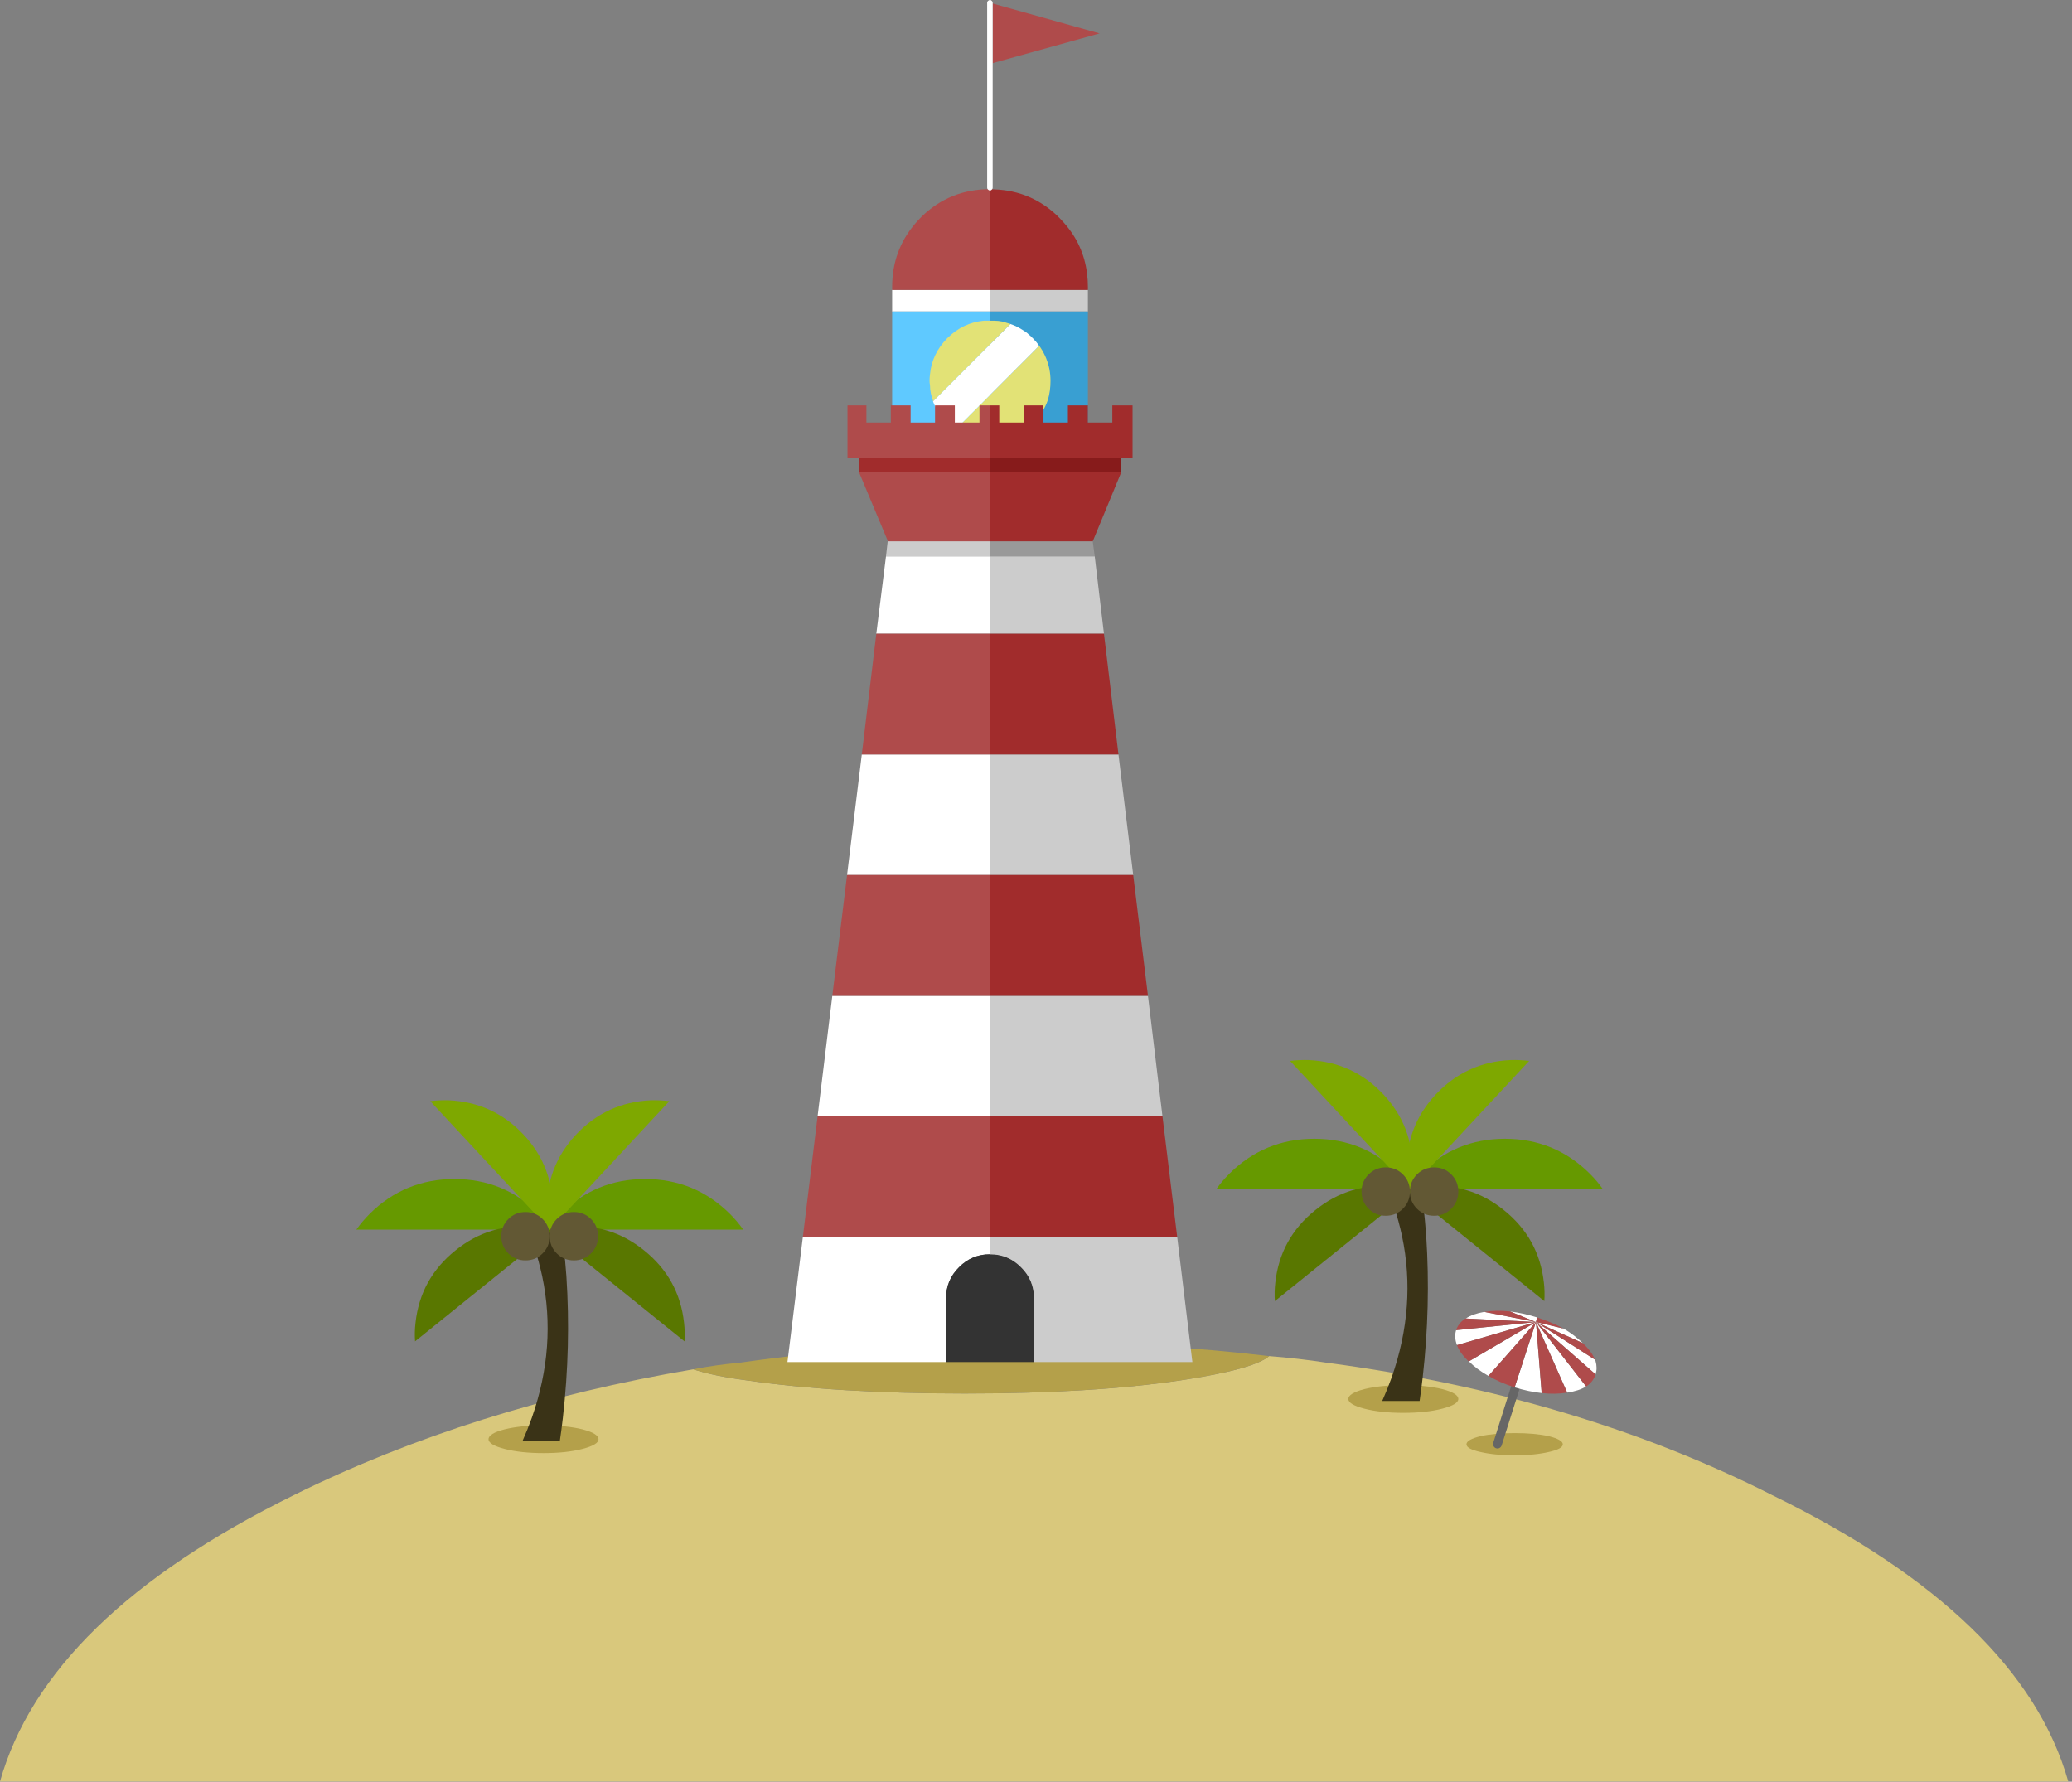 
<svg xmlns="http://www.w3.org/2000/svg" version="1.1" xmlns:xlink="http://www.w3.org/1999/xlink" preserveAspectRatio="none" x="0px" y="0px" width="471px" height="405px" viewBox="0 0 471 405">
<rect x="0" y="0" width="471" height="405" fill="#808080" stroke="none"/>
<defs>
<g id="Layer0_0_MEMBER_0_FILL">
<path fill="#D9C87C" stroke="none" d="
M 487.55 218
Q 476.985 180.637 420.25 152.9 375.65 130.3 318.95 122.8 312.45 121.8 305.9 121.3 302.4 124.3 285.85 126.8 265.8 129.8 236.7 129.8 207.6 129.8 187.05 126.8 179.5 125.8 175 124.3 124.85 132.8 84.2 152.9 27.913 180.637 17.4 218
L 487.55 218 Z"/>

<path fill="#B4A04A" stroke="none" d="
M 175 124.3
Q 179.5 125.8 187.05 126.8 207.6 129.8 236.7 129.8 265.8 129.8 285.85 126.8 302.4 124.3 305.9 121.3 280.35 118.25 252.75 118.25 217.15 118.25 185.55 122.8 180 123.3 175 124.3 Z"/>
</g>

<g id="Layer0_0_MEMBER_0_MEMBER_0_FILL">
<path fill="#FFFFFF" stroke="none" d="
M 2836.35 407.5
L 2836.35 403.6 2793.8 403.6 2790.3 432 2826.35 432 2826.35 417.85
Q 2826.35 417.7 2826.35 417.5 2826.35 413.35 2829.3 410.45 2832.2 407.5 2836.35 407.5
M 2807.2 293.9
L 2803.85 321.3 2836.35 321.3 2836.35 293.9 2807.2 293.9
M 2800.5 348.75
L 2797.15 376.15 2836.35 376.15 2836.35 348.75 2800.5 348.75
M 2836.35 266.45
L 2836.35 248.85 2812.7 248.85 2810.5 266.45 2836.35 266.45
M 2814.1 188.3
L 2814.1 193.2 2836.35 193.2 2836.35 188.3 2814.1 188.3 Z"/>

<path fill="#333333" stroke="none" d="
M 2843.4 410.45
Q 2840.5 407.5 2836.35 407.5 2832.2 407.5 2829.3 410.45 2826.35 413.35 2826.35 417.5 2826.35 417.7 2826.35 417.85
L 2826.35 432 2846.35 432 2846.35 417.85
Q 2846.35 417.7 2846.35 417.5 2846.35 413.35 2843.4 410.45 Z"/>

<path fill="#CCCCCC" stroke="none" d="
M 2882.35 432
L 2878.9 403.6 2836.35 403.6 2836.35 407.5
Q 2840.5 407.5 2843.4 410.45 2846.35 413.35 2846.35 417.5 2846.35 417.7 2846.35 417.85
L 2846.35 432 2882.35 432
M 2836.35 348.75
L 2836.35 376.15 2875.55 376.15 2872.25 348.75 2836.35 348.75
M 2836.35 248.85
L 2836.35 243.6 2813.3 243.6 2812.7 248.85 2836.35 248.85
M 2865.55 293.9
L 2836.35 293.9 2836.35 321.3 2868.9 321.3 2865.55 293.9
M 2836.35 248.85
L 2836.35 266.45 2862.25 266.45 2860.15 248.85 2836.35 248.85
M 2836.35 188.3
L 2836.35 193.2 2858.6 193.2 2858.6 188.3 2836.35 188.3 Z"/>

<path fill="#AF4B4B" stroke="none" d="
M 2836.35 376.15
L 2797.15 376.15 2793.8 403.6 2836.35 403.6 2836.35 376.15
M 2803.85 321.3
L 2800.5 348.75 2836.35 348.75 2836.35 321.3 2803.85 321.3
M 2836.35 293.9
L 2836.35 266.45 2810.5 266.45 2807.2 293.9 2836.35 293.9
M 2814.1 188.2
L 2814.1 188.3 2836.35 188.3 2836.35 165.4
Q 2827.25 165.4 2820.85 171.6 2820.7 171.75 2820.6 171.85 2819.95 172.5 2819.4 173.15 2814.1 179.3 2814.1 187.6 2814.1 187.85 2814.1 188.2 Z"/>

<path fill="#A12C2C" stroke="none" d="
M 2875.55 376.15
L 2836.35 376.15 2836.35 403.6 2878.9 403.6 2875.55 376.15
M 2868.9 321.3
L 2836.35 321.3 2836.35 348.75 2872.25 348.75 2868.9 321.3
M 2862.25 266.45
L 2836.35 266.45 2836.35 293.9 2865.55 293.9 2862.25 266.45
M 2837.35 165.45
Q 2836.85 165.4 2836.35 165.4
L 2836.35 188.3 2858.6 188.3 2858.6 188.2
Q 2858.6 187.85 2858.6 187.6 2858.6 186 2858.4 184.55 2857.6 178.1 2853.25 173.15 2852.65 172.5 2852.05 171.85 2851.9 171.75 2851.8 171.6 2845.75 165.75 2837.35 165.45 Z"/>

<path fill="#999999" stroke="none" d="
M 2859.45 243.6
L 2836.35 243.6 2836.35 248.85 2860.15 248.85 2859.45 243.6 Z"/>

<path fill="#5FC9FF" stroke="none" d="
M 2836.35 193.2
L 2814.1 193.2 2814.1 226 2836.35 226 2836.35 193.2 Z"/>

<path fill="#399FD2" stroke="none" d="
M 2858.6 193.2
L 2836.35 193.2 2836.35 226 2858.6 226 2858.6 193.2 Z"/>
</g>

<g id="Layer0_0_MEMBER_0_MEMBER_0_MEMBER_0_FILL">
<path fill="#AF4B4B" stroke="none" d="
M 2836.95 123.2
L 2836.95 136.75 2861.25 130 2836.95 123.2 Z"/>

<path fill="#FFFFFF" stroke="none" d="
M 2836.95 123.2
L 2836.95 123
Q 2836.95 122.75 2836.75 122.6 2836.6 122.4 2836.35 122.4 2836.1 122.4 2835.9 122.6 2835.7 122.75 2835.7 123
L 2835.7 165.1
Q 2835.7 165.35 2835.9 165.5 2836.1 165.7 2836.35 165.7 2836.6 165.7 2836.75 165.5 2836.95 165.35 2836.95 165.1
L 2836.95 136.75 2836.95 123.2 Z"/>
</g>

<g id="Layer0_0_MEMBER_0_MEMBER_0_MEMBER_1_FILL">
<path fill="#E2E276" stroke="none" d="
M 2847.85 201.45
Q 2847.7 201.2 2847.5 201
L 2828.4 220.15
Q 2828.55 220.3 2828.85 220.45 2831.05 221.95 2833.7 222.45 2835 222.75 2836.35 222.75 2842.05 222.75 2846.05 218.7 2848.5 216.3 2849.5 213.3 2850.1 211.3 2850.1 209 2850.1 207.6 2849.85 206.3 2849.3 203.65 2847.85 201.45
M 2837.3 195.3
Q 2836.75 195.3 2836.35 195.3 2835.55 195.3 2834.9 195.3 2830.2 195.75 2826.65 199.25 2823.15 202.8 2822.7 207.5 2822.6 208.25 2822.6 209 2822.6 209.45 2822.7 209.9 2822.7 210.9 2822.9 211.8 2823.05 212.6 2823.35 213.3
L 2823.35 213.4
Q 2823.35 213.45 2823.4 213.65
L 2841 196.05
Q 2840.8 195.95 2840.7 195.95 2839.95 195.7 2839.2 195.5 2838.25 195.3 2837.3 195.3 Z"/>

<path fill="#FFFFFF" stroke="none" d="
M 2843.75 197.4
Q 2842.45 196.55 2841 196.05
L 2823.4 213.65
Q 2823.9 215.05 2824.8 216.35 2825.1 216.95 2825.55 217.5 2825.9 217.8 2826.25 218.25 2826.4 218.45 2826.65 218.7 2827.55 219.55 2828.4 220.15
L 2847.5 201
Q 2846.95 200.15 2846.05 199.25 2845.8 199.05 2845.65 198.85 2845.2 198.5 2844.85 198.15 2844.35 197.75 2843.75 197.4 Z"/>
</g>

<g id="Layer0_0_MEMBER_0_MEMBER_0_MEMBER_2_FILL">
<path fill="#AF4B4B" stroke="none" d="
M 2836.35 226.55
L 2836.35 214.55 2833.95 214.55 2833.95 218.45 2828.35 218.45 2828.35 214.55 2823.85 214.55 2823.85 218.45 2818.3 218.45 2818.3 214.55 2813.8 214.55 2813.8 218.45 2808.25 218.45 2808.25 214.55 2803.95 214.55 2803.95 226.55 2806.55 226.55 2836.35 226.55
M 2836.35 245.45
L 2836.35 229.7 2806.55 229.7 2813.15 245.45 2836.35 245.45 Z"/>

<path fill="#A12C2C" stroke="none" d="
M 2836.35 229.7
L 2836.35 226.55 2806.55 226.55 2806.55 229.7 2836.35 229.7
M 2836.35 229.7
L 2836.35 245.45 2859.7 245.45 2866.2 229.7 2836.35 229.7
M 2868.75 214.55
L 2864.15 214.55 2864.15 218.45 2858.6 218.45 2858.6 214.55 2854.05 214.55 2854.05 218.45 2848.5 218.45 2848.5 214.55 2844 214.55 2844 218.45 2838.45 218.45 2838.45 214.55 2836.35 214.55 2836.35 226.55 2866.2 226.55 2868.75 226.55 2868.75 214.55 Z"/>

<path fill="#871B1B" stroke="none" d="
M 2836.35 226.55
L 2836.35 229.7 2866.2 229.7 2866.2 226.55 2836.35 226.55 Z"/>
</g>

<g id="Layer0_0_MEMBER_1_FILL">
<path fill="#B4A04A" stroke="none" d="
M 2947.85 452.45
Q 2951.05 453.2 2955.6 453.2 2960.15 453.2 2963.35 452.45 2966.55 451.75 2966.55 450.7 2966.55 449.65 2963.35 448.85 2960.15 448.15 2955.6 448.15 2951.05 448.15 2947.85 448.85 2944.65 449.65 2944.65 450.7 2944.65 451.75 2947.85 452.45 Z"/>
</g>

<g id="Layer0_0_MEMBER_1_MEMBER_0_MEMBER_0_FILL">
<path fill="#FFFFFF" stroke="none" d="
M 2948.7 420.6
Q 2946.05 421.05 2944.5 422.1
L 2960.45 422.9 2948.7 420.6
M 2942.3 424.75
Q 2941.8 426.35 2942.5 428.15
L 2960.45 422.9 2942.3 424.75
M 2945.2 431.85
Q 2947.05 433.7 2949.65 435.15
L 2960.45 422.9 2945.2 431.85
M 2961.75 439.05
L 2960.45 422.9 2955.6 437.75
Q 2958.85 438.75 2961.75 439.05
M 2967.55 438.95
Q 2970.25 438.55 2971.85 437.55
L 2960.45 422.9 2967.55 438.95
M 2960.45 422.9
L 2960.7 421.85
Q 2957.45 420.85 2954.55 420.5
L 2960.45 422.9
M 2974 431.8
Q 2973.9 431.65 2973.85 431.45
L 2960.45 422.9 2974 434.8
Q 2974.45 433.35 2974 431.8
M 2971.1 427.7
Q 2969.25 425.9 2966.75 424.4
L 2960.45 422.9 2971.1 427.7 Z"/>

<path fill="#AF4B4B" stroke="none" d="
M 2942.5 428.15
Q 2943.1 429.9 2945.15 431.85
L 2945.2 431.85 2960.45 422.9 2942.5 428.15
M 2949.65 435.15
Q 2952.2 436.65 2955.45 437.7 2955.55 437.7 2955.6 437.75
L 2960.45 422.9 2949.65 435.15
M 2944.5 422.1
Q 2944.25 422.2 2944.05 422.35 2942.75 423.35 2942.3 424.75
L 2960.45 422.9 2944.5 422.1
M 2954.55 420.5
Q 2951.45 420.15 2948.7 420.6
L 2960.45 422.9 2954.55 420.5
M 2967.55 438.95
L 2960.45 422.9 2961.75 439.05
Q 2964.85 439.4 2967.55 438.95
M 2971.85 437.55
Q 2973.45 436.55 2974 434.8
L 2960.45 422.9 2971.85 437.55
M 2960.7 421.85
L 2960.45 422.9 2966.75 424.4
Q 2964.05 422.95 2960.7 421.85
M 2973.85 431.45
Q 2973.15 429.65 2971.15 427.75
L 2971.1 427.7 2960.45 422.9 2973.85 431.45 Z"/>
</g>

<g id="Layer0_0_MEMBER_2_FILL">
<path fill="#B4A04A" stroke="none" d="
M 2939.15 442.6
Q 2942.8 441.65 2942.8 440.4 2942.8 439.1 2939.15 438.15 2935.5 437.25 2930.3 437.25 2925.1 437.25 2921.45 438.15 2917.8 439.1 2917.8 440.4 2917.8 441.65 2921.45 442.6 2925.1 443.55 2930.3 443.55 2935.5 443.55 2939.15 442.6 Z"/>
</g>

<g id="Layer0_0_MEMBER_2_MEMBER_0_FILL">
<path fill="#3A3317" stroke="none" d="
M 2934 389.85
L 2925.5 389.85
Q 2928.55 396.55 2930 403.35 2933.35 419.25 2927.65 435.5 2926.7 438.15 2925.5 440.85
L 2934 440.85
Q 2934.4 438.15 2934.7 435.5 2936.55 419.25 2935.5 403.35 2935 396.55 2934 389.85 Z"/>
</g>

<g id="Layer0_0_MEMBER_2_MEMBER_1_MEMBER_0_FILL">
<path fill="#669900" stroke="none" d="
M 2932.35 392.75
Q 2931 390.9 2929.3 389.2 2921.35 381.25 2910.05 381.25 2898.75 381.25 2890.75 389.2 2889.05 390.9 2887.75 392.75
L 2932.35 392.75 Z"/>
</g>

<g id="Layer0_0_MEMBER_2_MEMBER_1_MEMBER_1_FILL">
<path fill="#7EA800" stroke="none" d="
M 2932.35 388.75
Q 2932.7 378.6 2925.8 371.2 2918.85 363.8 2908.75 363.35 2906.55 363.3 2904.55 363.55
L 2931.85 392.9
Q 2932.3 390.95 2932.35 388.75 Z"/>
</g>

<g id="Layer0_0_MEMBER_2_MEMBER_1_MEMBER_2_FILL">
<path fill="#597700" stroke="none" d="
M 2932.35 392.95
Q 2930.35 392.4 2928.2 392.15 2918.15 391.1 2910.25 397.5 2902.3 403.9 2901.2 413.95 2900.95 416.1 2901.1 418.15
L 2932.35 392.95 Z"/>
</g>

<g id="Layer0_0_MEMBER_2_MEMBER_1_MEMBER_3_FILL">
<path fill="#669900" stroke="none" d="
M 2953.4 381.25
Q 2942.1 381.25 2934.15 389.2 2932.45 390.9 2931.1 392.75
L 2975.7 392.75
Q 2974.4 390.9 2972.7 389.2 2964.7 381.25 2953.4 381.25 Z"/>
</g>

<g id="Layer0_0_MEMBER_2_MEMBER_1_MEMBER_4_FILL">
<path fill="#7EA800" stroke="none" d="
M 2937.65 371.2
Q 2930.75 378.6 2931.1 388.75 2931.15 390.95 2931.6 392.9
L 2958.9 363.55
Q 2956.9 363.3 2954.7 363.35 2944.6 363.8 2937.65 371.2 Z"/>
</g>

<g id="Layer0_0_MEMBER_2_MEMBER_1_MEMBER_5_FILL">
<path fill="#597700" stroke="none" d="
M 2935.25 392.15
Q 2933.1 392.4 2931.1 392.95
L 2962.35 418.15
Q 2962.5 416.1 2962.25 413.95 2961.15 403.9 2953.2 397.5 2945.3 391.1 2935.25 392.15 Z"/>
</g>

<g id="Layer0_0_MEMBER_2_MEMBER_2_MEMBER_0_FILL">
<path fill="#625834" stroke="none" d="
M 2922.4 389.35
Q 2920.8 390.95 2920.8 393.25 2920.8 395.55 2922.4 397.15 2924 398.75 2926.3 398.75 2928.6 398.75 2930.2 397.15 2931.8 395.55 2931.8 393.25 2931.8 390.95 2930.2 389.35 2928.6 387.75 2926.3 387.75 2924 387.75 2922.4 389.35 Z"/>
</g>

<g id="Layer0_0_MEMBER_2_MEMBER_2_MEMBER_1_FILL">
<path fill="#625834" stroke="none" d="
M 2933.4 389.35
Q 2931.8 390.95 2931.8 393.25 2931.8 395.55 2933.4 397.15 2935 398.75 2937.3 398.75 2939.6 398.75 2941.2 397.15 2942.8 395.55 2942.8 393.25 2942.8 390.95 2941.2 389.35 2939.6 387.75 2937.3 387.75 2935 387.75 2933.4 389.35 Z"/>
</g>

<g id="Layer0_0_MEMBER_3_FILL">
<path fill="#B4A04A" stroke="none" d="
M 2743.7 451.75
Q 2747.35 450.8 2747.35 449.55 2747.35 448.25 2743.7 447.3 2740.05 446.4 2734.85 446.4 2729.65 446.4 2726 447.3 2722.35 448.25 2722.35 449.55 2722.35 450.8 2726 451.75 2729.65 452.7 2734.85 452.7 2740.05 452.7 2743.7 451.75 Z"/>
</g>

<g id="Layer0_0_MEMBER_3_MEMBER_0_FILL">
<path fill="#3A3317" stroke="none" d="
M 2738.55 399
L 2730.05 399
Q 2733.1 405.7 2734.55 412.5 2737.9 428.4 2732.2 444.65 2731.25 447.3 2730.05 450
L 2738.55 450
Q 2738.95 447.3 2739.25 444.65 2741.1 428.4 2740.05 412.5 2739.55 405.7 2738.55 399 Z"/>
</g>

<g id="Layer0_0_MEMBER_3_MEMBER_1_MEMBER_0_FILL">
<path fill="#669900" stroke="none" d="
M 2736.9 401.9
Q 2735.55 400.05 2733.85 398.35 2725.9 390.4 2714.6 390.4 2703.3 390.4 2695.3 398.35 2693.6 400.05 2692.3 401.9
L 2736.9 401.9 Z"/>
</g>

<g id="Layer0_0_MEMBER_3_MEMBER_1_MEMBER_1_FILL">
<path fill="#7EA800" stroke="none" d="
M 2713.3 372.5
Q 2711.1 372.45 2709.1 372.7
L 2736.4 402.05
Q 2736.85 400.1 2736.9 397.9 2737.25 387.75 2730.35 380.35 2723.4 372.95 2713.3 372.5 Z"/>
</g>

<g id="Layer0_0_MEMBER_3_MEMBER_1_MEMBER_2_FILL">
<path fill="#597700" stroke="none" d="
M 2732.75 401.3
Q 2722.7 400.25 2714.8 406.65 2706.85 413.05 2705.75 423.1 2705.5 425.25 2705.65 427.3
L 2736.9 402.1
Q 2734.9 401.55 2732.75 401.3 Z"/>
</g>

<g id="Layer0_0_MEMBER_3_MEMBER_1_MEMBER_3_FILL">
<path fill="#669900" stroke="none" d="
M 2780.25 401.9
Q 2778.95 400.05 2777.25 398.35 2769.25 390.4 2757.95 390.4 2746.65 390.4 2738.7 398.35 2737 400.05 2735.65 401.9
L 2780.25 401.9 Z"/>
</g>

<g id="Layer0_0_MEMBER_3_MEMBER_1_MEMBER_4_FILL">
<path fill="#7EA800" stroke="none" d="
M 2763.45 372.7
Q 2761.45 372.45 2759.25 372.5 2749.15 372.95 2742.2 380.35 2735.3 387.75 2735.65 397.9 2735.7 400.1 2736.15 402.05
L 2763.45 372.7 Z"/>
</g>

<g id="Layer0_0_MEMBER_3_MEMBER_1_MEMBER_5_FILL">
<path fill="#597700" stroke="none" d="
M 2766.8 423.1
Q 2765.7 413.05 2757.75 406.65 2749.85 400.25 2739.8 401.3 2737.65 401.55 2735.65 402.1
L 2766.9 427.3
Q 2767.05 425.25 2766.8 423.1 Z"/>
</g>

<g id="Layer0_0_MEMBER_3_MEMBER_2_MEMBER_0_FILL">
<path fill="#625834" stroke="none" d="
M 2734.65 407.3
Q 2736.25 405.7 2736.25 403.4 2736.25 401.1 2734.65 399.5 2733.05 397.9 2730.75 397.9 2728.45 397.9 2726.85 399.5 2725.25 401.1 2725.25 403.4 2725.25 405.7 2726.85 407.3 2728.45 408.9 2730.75 408.9 2733.05 408.9 2734.65 407.3 Z"/>
</g>

<g id="Layer0_0_MEMBER_3_MEMBER_2_MEMBER_1_FILL">
<path fill="#625834" stroke="none" d="
M 2745.65 407.3
Q 2747.25 405.7 2747.25 403.4 2747.25 401.1 2745.65 399.5 2744.05 397.9 2741.75 397.9 2739.45 397.9 2737.85 399.5 2736.25 401.1 2736.25 403.4 2736.25 405.7 2737.85 407.3 2739.45 408.9 2741.75 408.9 2744.05 408.9 2745.65 407.3 Z"/>
</g>

<path id="Layer0_0_MEMBER_1_MEMBER_0_1_STROKES" stroke="#666666" stroke-width="2" stroke-linejoin="round" stroke-linecap="round" fill="none" d="
M 2957.6 432
L 2951.7 450.65"/>
</defs>

<g transform="matrix( 1, 0, 0, 1, -17.4,186.95) ">
<use xlink:href="#Layer0_0_MEMBER_0_FILL"/>
</g>

<g transform="matrix( 1, 0, 0, 1, -2611.3,-122.4) ">
<use xlink:href="#Layer0_0_MEMBER_0_MEMBER_0_FILL"/>
</g>

<g transform="matrix( 1, 0, 0, 1, -2611.3,-122.4) ">
<use xlink:href="#Layer0_0_MEMBER_0_MEMBER_0_MEMBER_0_FILL"/>
</g>

<g transform="matrix( 1, 0, 0, 1, -2611.3,-122.4) ">
<use xlink:href="#Layer0_0_MEMBER_0_MEMBER_0_MEMBER_1_FILL"/>
</g>

<g transform="matrix( 1, 0, 0, 1, -2611.3,-122.4) ">
<use xlink:href="#Layer0_0_MEMBER_0_MEMBER_0_MEMBER_2_FILL"/>
</g>

<g transform="matrix( 1, 0, 0, 1, -2611.3,-122.4) ">
<use xlink:href="#Layer0_0_MEMBER_1_FILL"/>
</g>

<g transform="matrix( 1, 0, 0, 1, -2611.3,-122.4) ">
<use xlink:href="#Layer0_0_MEMBER_1_MEMBER_0_1_STROKES"/>
</g>

<g transform="matrix( 1, 0, 0, 1, -2611.3,-122.4) ">
<use xlink:href="#Layer0_0_MEMBER_1_MEMBER_0_MEMBER_0_FILL"/>
</g>

<g transform="matrix( 1, 0, 0, 1, -2611.3,-122.4) ">
<use xlink:href="#Layer0_0_MEMBER_2_FILL"/>
</g>

<g transform="matrix( 1, 0, 0, 1, -2611.3,-122.4) ">
<use xlink:href="#Layer0_0_MEMBER_2_MEMBER_0_FILL"/>
</g>

<g transform="matrix( 1, 0, 0, 1, -2611.3,-122.4) ">
<use xlink:href="#Layer0_0_MEMBER_2_MEMBER_1_MEMBER_0_FILL"/>
</g>

<g transform="matrix( 1, 0, 0, 1, -2611.3,-122.4) ">
<use xlink:href="#Layer0_0_MEMBER_2_MEMBER_1_MEMBER_1_FILL"/>
</g>

<g transform="matrix( 1, 0, 0, 1, -2611.3,-122.4) ">
<use xlink:href="#Layer0_0_MEMBER_2_MEMBER_1_MEMBER_2_FILL"/>
</g>

<g transform="matrix( 1, 0, 0, 1, -2611.3,-122.4) ">
<use xlink:href="#Layer0_0_MEMBER_2_MEMBER_1_MEMBER_3_FILL"/>
</g>

<g transform="matrix( 1, 0, 0, 1, -2611.3,-122.4) ">
<use xlink:href="#Layer0_0_MEMBER_2_MEMBER_1_MEMBER_4_FILL"/>
</g>

<g transform="matrix( 1, 0, 0, 1, -2611.3,-122.4) ">
<use xlink:href="#Layer0_0_MEMBER_2_MEMBER_1_MEMBER_5_FILL"/>
</g>

<g transform="matrix( 1, 0, 0, 1, -2611.3,-122.4) ">
<use xlink:href="#Layer0_0_MEMBER_2_MEMBER_2_MEMBER_0_FILL"/>
</g>

<g transform="matrix( 1, 0, 0, 1, -2611.3,-122.4) ">
<use xlink:href="#Layer0_0_MEMBER_2_MEMBER_2_MEMBER_1_FILL"/>
</g>

<g transform="matrix( 1, 0, 0, 1, -2611.3,-122.4) ">
<use xlink:href="#Layer0_0_MEMBER_3_FILL"/>
</g>

<g transform="matrix( 1, 0, 0, 1, -2611.3,-122.4) ">
<use xlink:href="#Layer0_0_MEMBER_3_MEMBER_0_FILL"/>
</g>

<g transform="matrix( 1, 0, 0, 1, -2611.3,-122.4) ">
<use xlink:href="#Layer0_0_MEMBER_3_MEMBER_1_MEMBER_0_FILL"/>
</g>

<g transform="matrix( 1, 0, 0, 1, -2611.3,-122.4) ">
<use xlink:href="#Layer0_0_MEMBER_3_MEMBER_1_MEMBER_1_FILL"/>
</g>

<g transform="matrix( 1, 0, 0, 1, -2611.3,-122.4) ">
<use xlink:href="#Layer0_0_MEMBER_3_MEMBER_1_MEMBER_2_FILL"/>
</g>

<g transform="matrix( 1, 0, 0, 1, -2611.3,-122.4) ">
<use xlink:href="#Layer0_0_MEMBER_3_MEMBER_1_MEMBER_3_FILL"/>
</g>

<g transform="matrix( 1, 0, 0, 1, -2611.3,-122.4) ">
<use xlink:href="#Layer0_0_MEMBER_3_MEMBER_1_MEMBER_4_FILL"/>
</g>

<g transform="matrix( 1, 0, 0, 1, -2611.3,-122.4) ">
<use xlink:href="#Layer0_0_MEMBER_3_MEMBER_1_MEMBER_5_FILL"/>
</g>

<g transform="matrix( 1, 0, 0, 1, -2611.3,-122.4) ">
<use xlink:href="#Layer0_0_MEMBER_3_MEMBER_2_MEMBER_0_FILL"/>
</g>

<g transform="matrix( 1, 0, 0, 1, -2611.3,-122.4) ">
<use xlink:href="#Layer0_0_MEMBER_3_MEMBER_2_MEMBER_1_FILL"/>
</g>
</svg>
